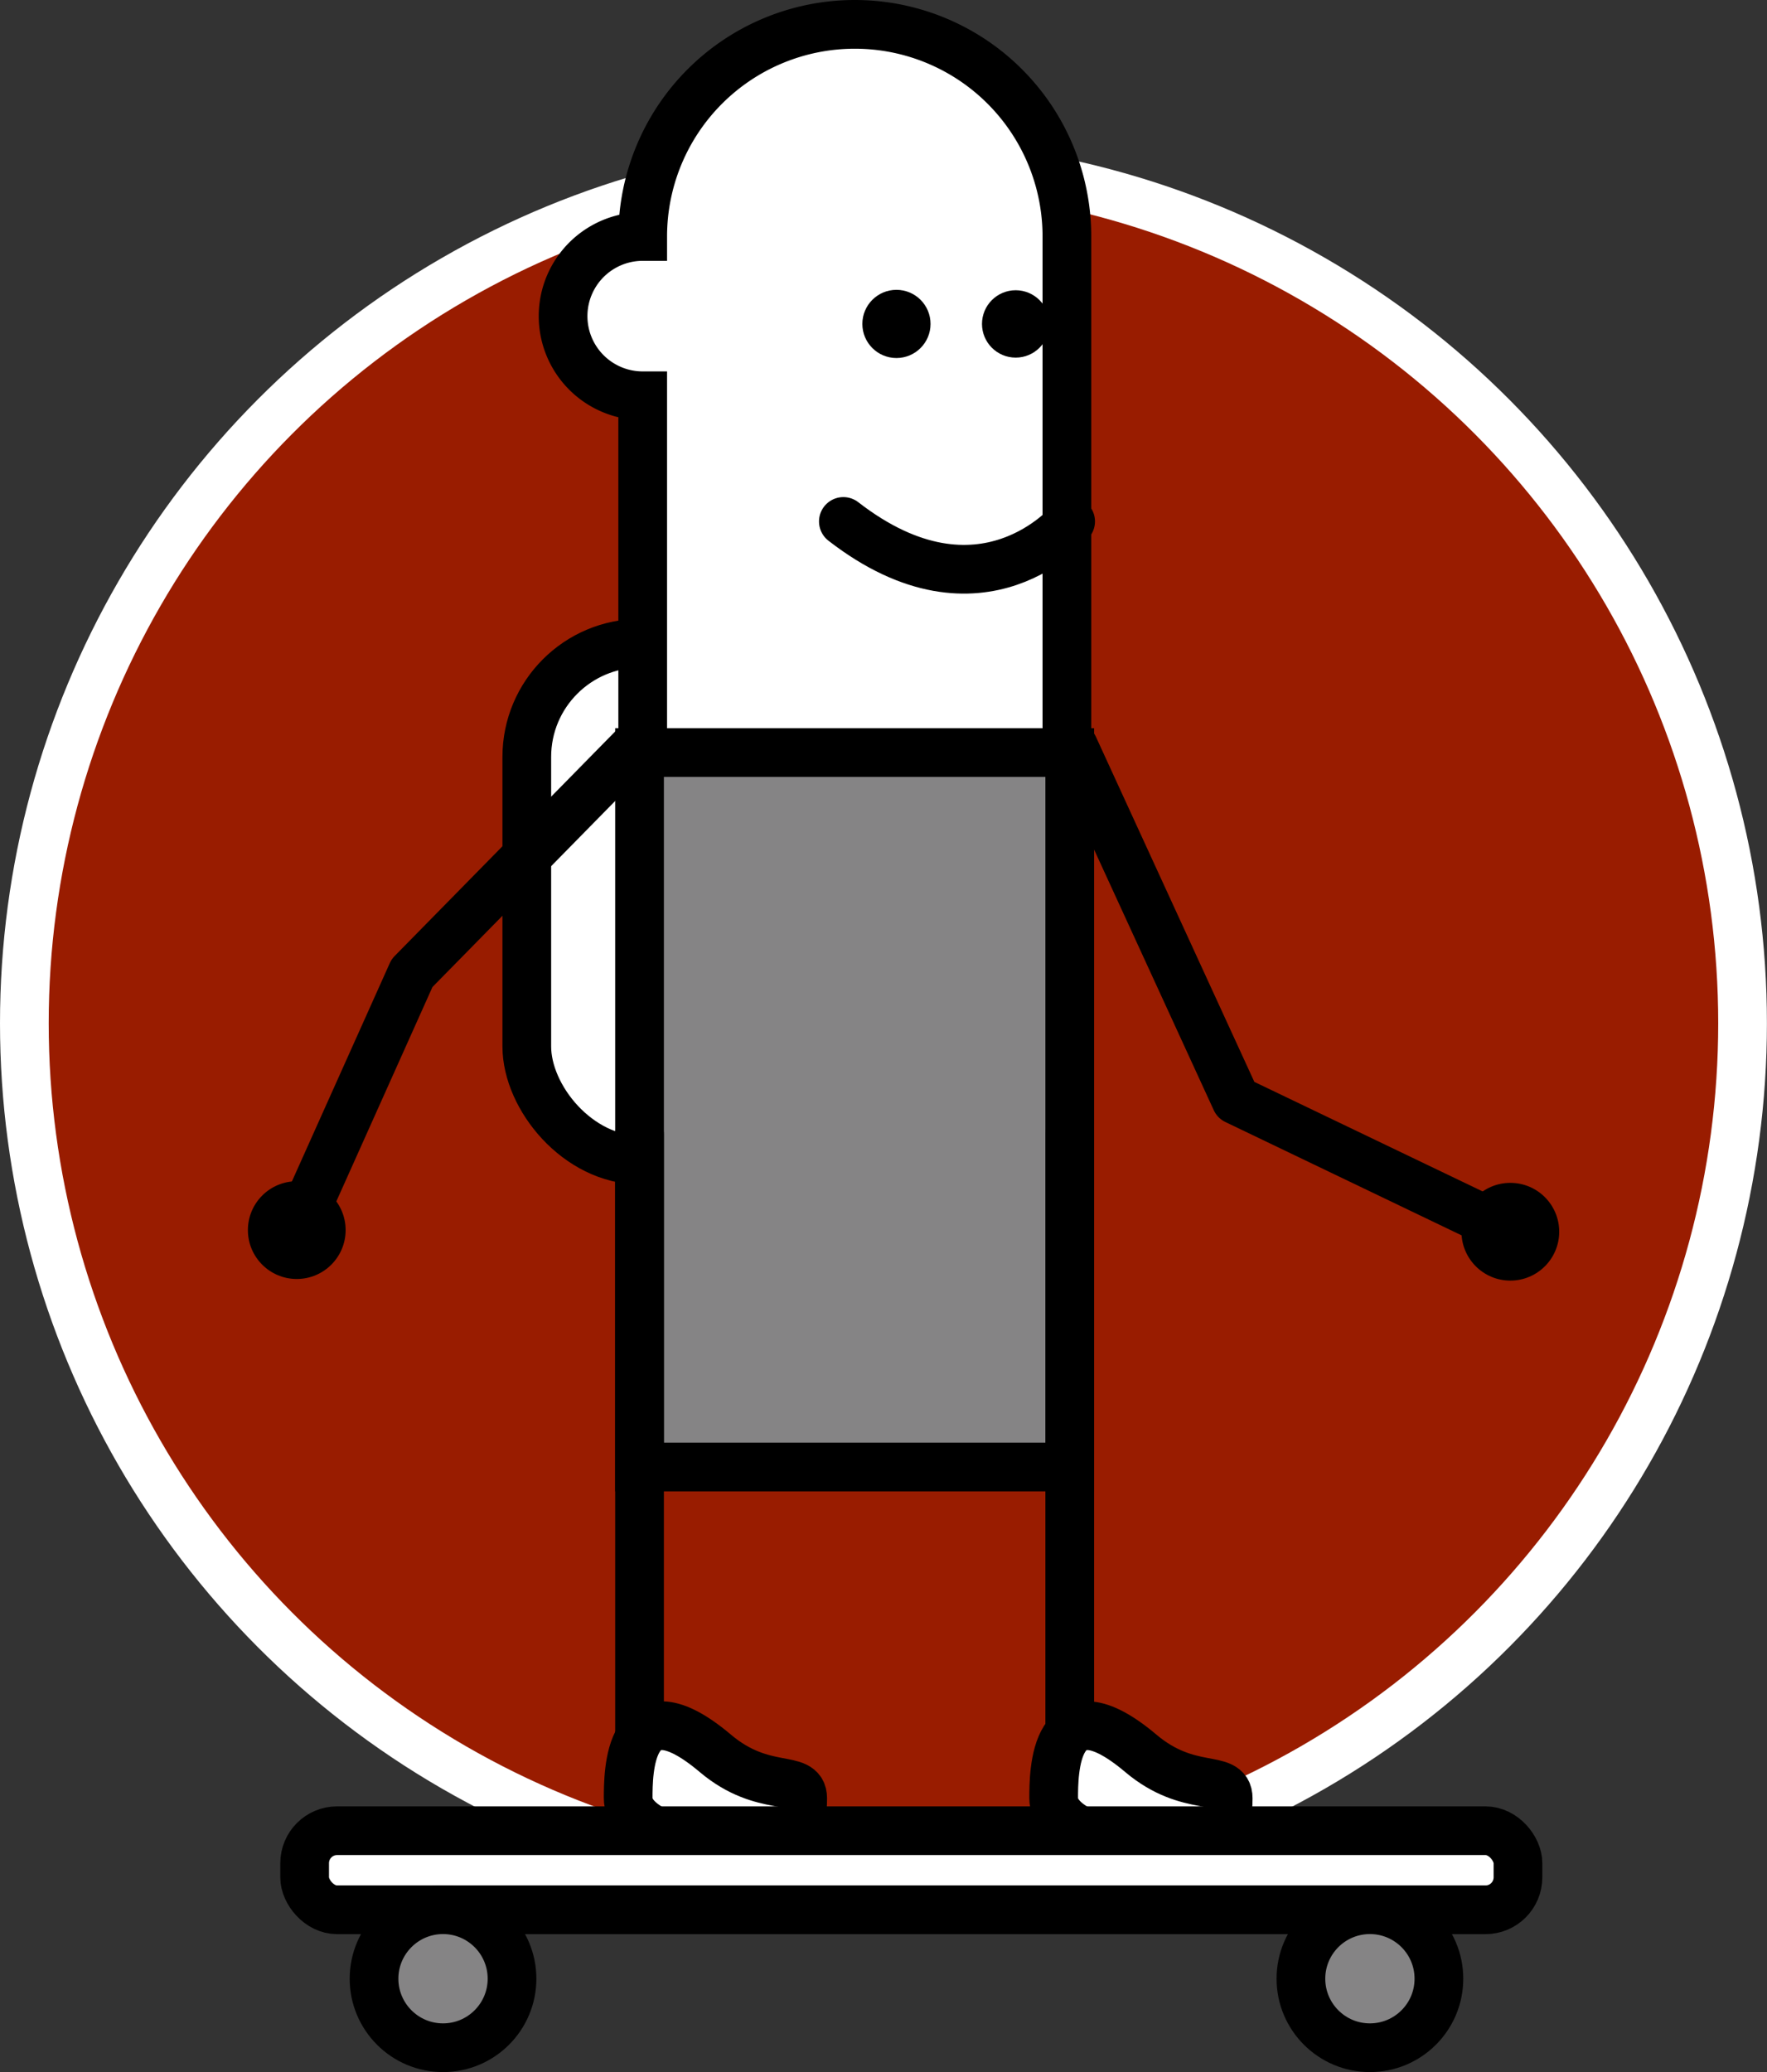 <svg id="e6526829-e23d-48a6-9e6b-6f6e68c12dc1" data-name="Слой 1" xmlns="http://www.w3.org/2000/svg" viewBox="0 0 217.69 255.23"><rect x="0" y="0" width="217.69" height="255.23" fill="#333333" stroke="none"/><title>civil-role</title><circle cx="108.84" cy="126.04" r="105.84" fill="#991c00" stroke="#fff" stroke-miterlimit="10" stroke-width="6"/><rect x="64.9" y="79.23" width="53" height="63.67" rx="14" ry="14" fill="#fff"/><rect x="64.9" y="79.23" width="53" height="63.67" rx="14" ry="14" fill="none" stroke="#000" stroke-miterlimit="10" stroke-width="6"/><path d="M105.31,3A26.13,26.13,0,0,0,79.18,29.13h0a9.81,9.81,0,0,0,0,19.62v57.93h52.26V29.13A26.13,26.13,0,0,0,105.31,3Z" fill="#fff"/><path d="M105.31,3A26.13,26.13,0,0,0,79.18,29.13h0a9.81,9.81,0,0,0,0,19.62v57.93h52.26V29.13A26.13,26.13,0,0,0,105.31,3Z" fill="none" stroke="#000" stroke-miterlimit="10" stroke-width="6"/><polyline points="132.28 91.99 152.26 135.5 186.07 151.72" fill="none" stroke="#000" stroke-linecap="round" stroke-linejoin="round" stroke-width="6"/><path d="M131.9,64.23s-10.91,13.25-28,0" fill="none" stroke="#000" stroke-linecap="round" stroke-miterlimit="10" stroke-width="6"/><rect x="78.79" y="92.7" width="53" height="88" fill="#858485" stroke="#000" stroke-miterlimit="10" stroke-width="6"/><circle cx="186.07" cy="151.72" r="6.02"/><line x1="131.79" y1="139.7" x2="131.79" y2="221.7" fill="#fff" stroke="#000" stroke-linecap="round" stroke-miterlimit="10" stroke-width="6"/><line x1="78.79" y1="139.7" x2="78.79" y2="221.7" fill="#fff" stroke="#000" stroke-linecap="round" stroke-miterlimit="10" stroke-width="6"/><polyline points="77.9 92.23 50.76 119.86 36.56 151.52" fill="none" stroke="#000" stroke-linecap="round" stroke-linejoin="round" stroke-width="6"/><path d="M77.39,221.5c0,3.05,4.81,5.52,10.75,5.52s10.75,2.19,10.75-5.52c0-3.05-4.8-.5-10.75-5.52C77.39,206.9,77.39,218.45,77.39,221.5Z" fill="#fff" stroke="#000" stroke-miterlimit="10" stroke-width="6"/><path d="M129.81,221.5c0,3.05,4.81,5.52,10.75,5.52s10.75,2.19,10.75-5.52c0-3.05-4.8-.5-10.75-5.52C129.81,206.9,129.81,218.45,129.81,221.5Z" fill="#fff" stroke="#000" stroke-miterlimit="10" stroke-width="6"/><circle cx="36.56" cy="151.52" r="6.02"/><circle cx="110.44" cy="39.9" r="4.2"/><circle cx="125.13" cy="39.9" r="4.15"/><rect x="37.53" y="225.5" width="149.48" height="9.74" rx="4" ry="4" fill="#fff"/><rect x="37.53" y="225.5" width="149.48" height="9.74" rx="4" ry="4" fill="none" stroke="#000" stroke-miterlimit="10" stroke-width="6"/><circle cx="54.58" cy="243.73" r="8.5" fill="#858485" stroke="#000" stroke-miterlimit="10" stroke-width="6"/><circle cx="168.77" cy="243.73" r="8.5" fill="#858485" stroke="#000" stroke-miterlimit="10" stroke-width="6"/></svg>